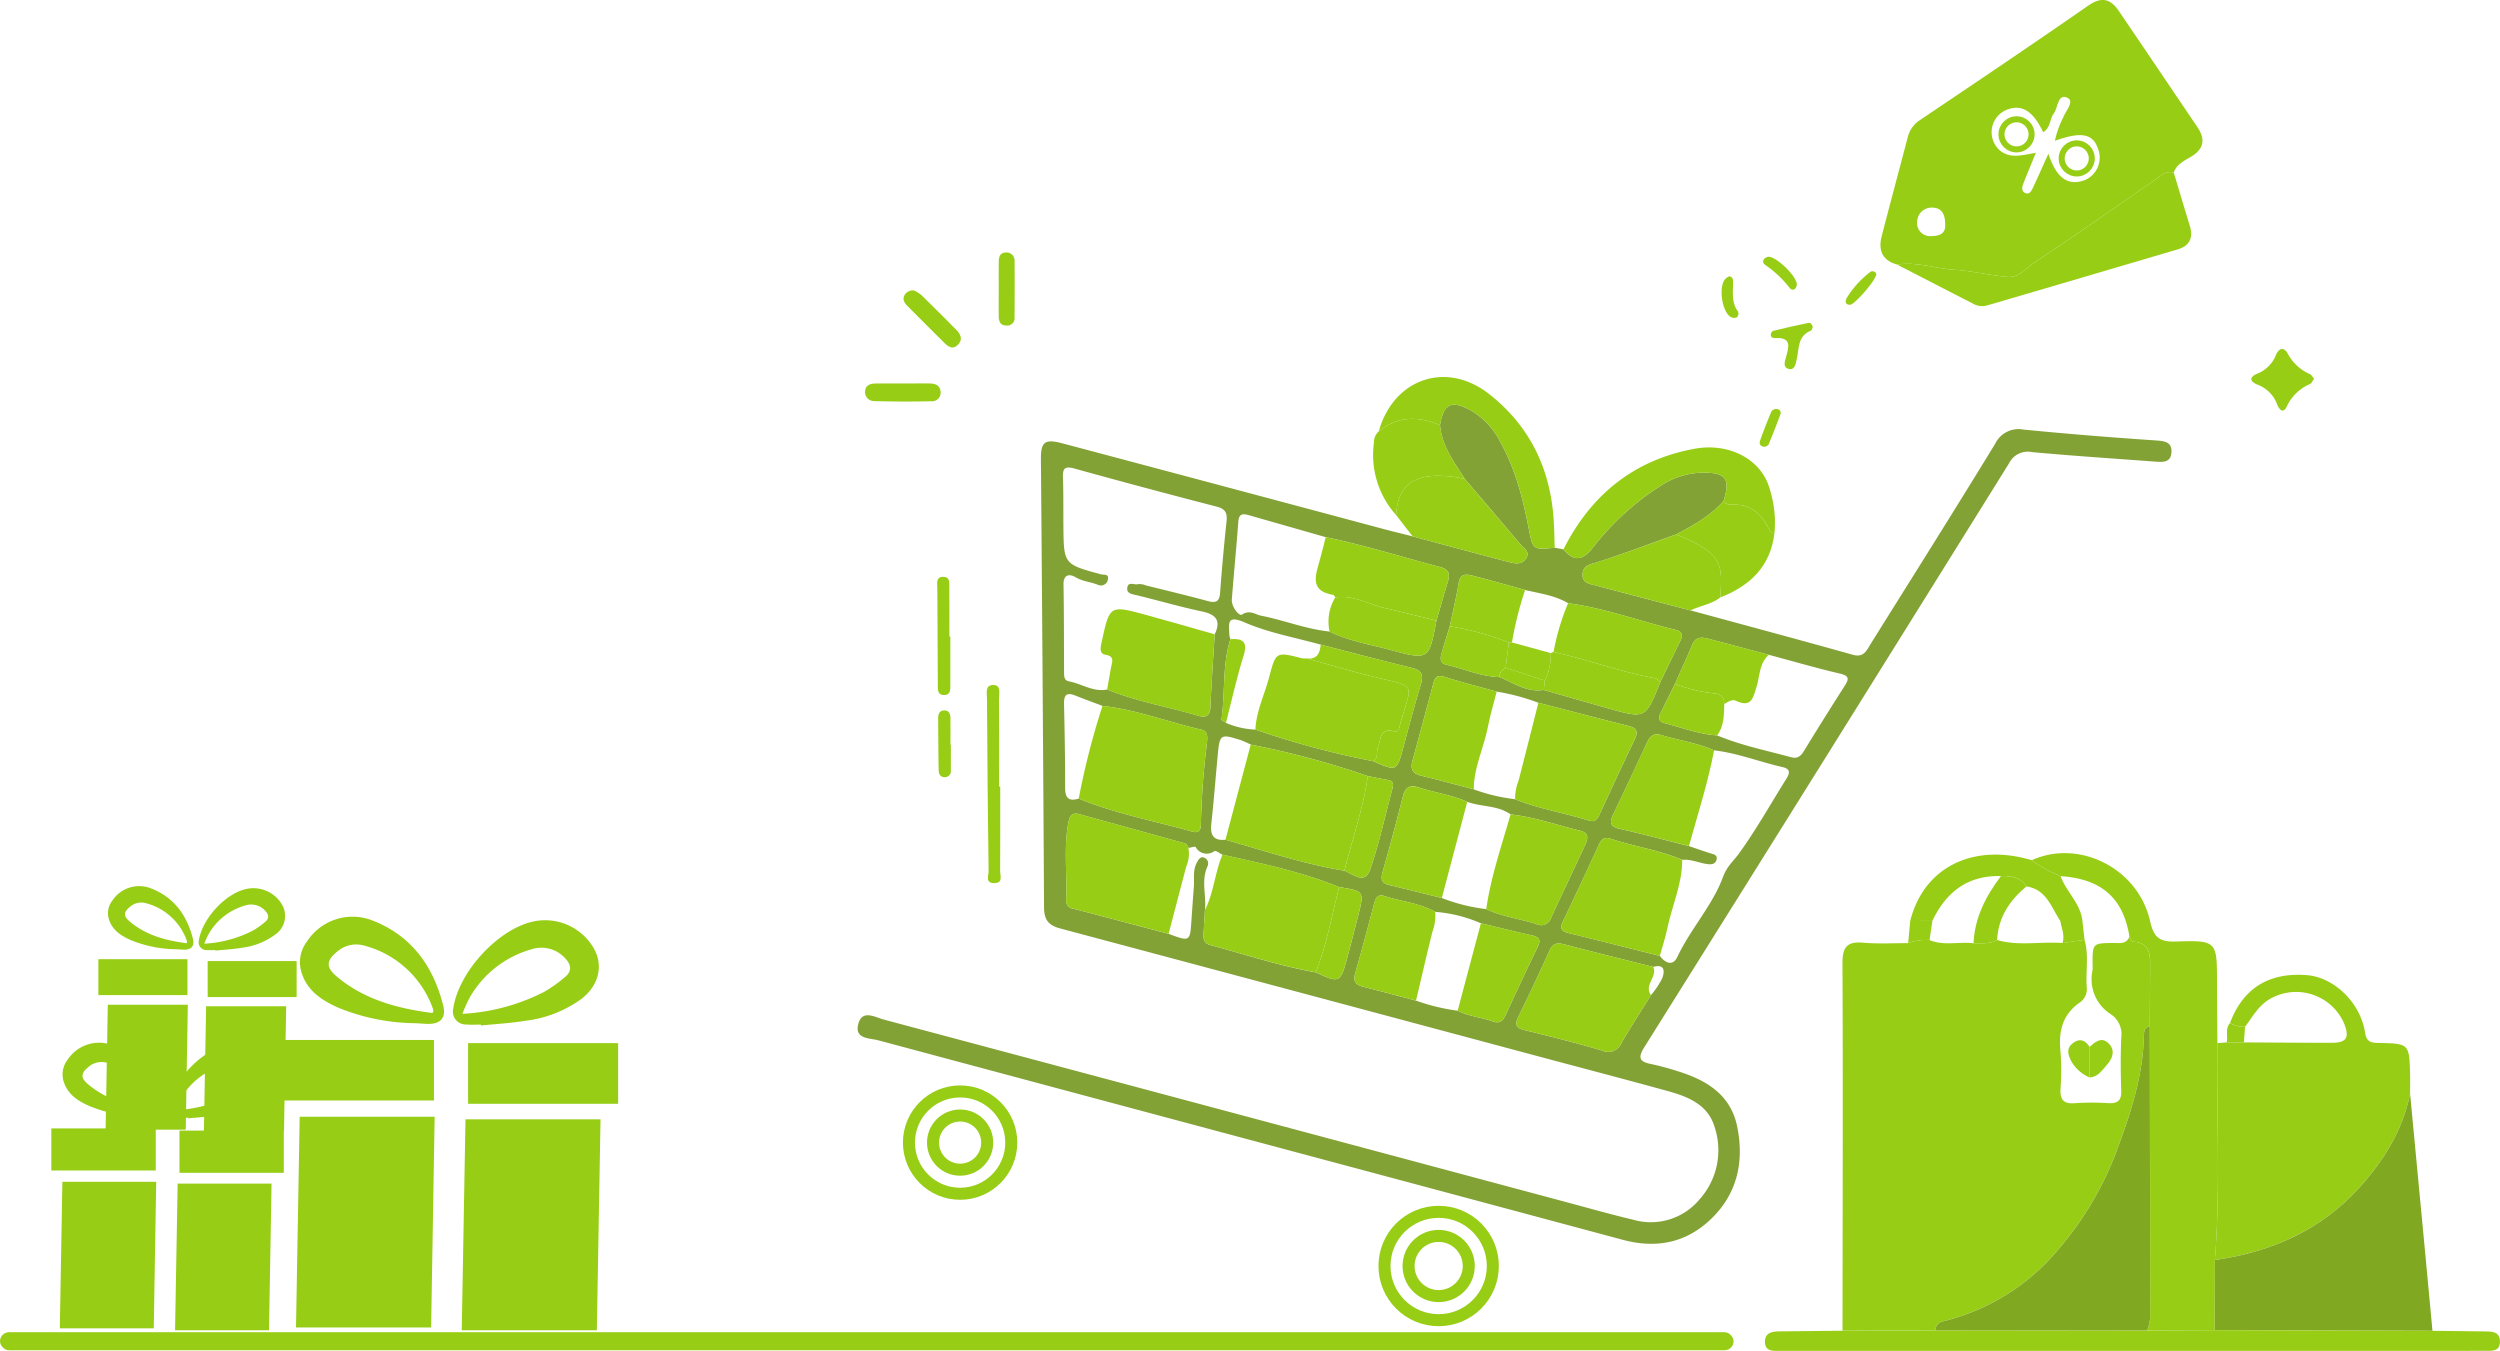 <svg xmlns="http://www.w3.org/2000/svg" width="415.317" height="224.416" viewBox="0 0 415.317 224.416">
  <g id="Group_50651" data-name="Group 50651" transform="translate(1228.611 -936.968)">
    <g id="Group_50650" data-name="Group 50650" transform="translate(-1212.267 1084.164)">
      <path id="Path_119447" data-name="Path 119447" d="M627.888,366.082c-.118,7.057-.233,13.935-.347,20.76h-13.31c.123-7.041.243-13.912.362-20.76Z" transform="translate(-613.028 -346.368)" fill="#97cd15"/>
      <path id="Path_119448" data-name="Path 119448" d="M702.954,388.243c.125-7.058.247-13.909.369-20.777h13.3c-.123,7.021-.243,13.914-.363,20.777Z" transform="translate(-685.425 -347.497)" fill="#97cd15"/>
      <path id="Path_119449" data-name="Path 119449" d="M706.357,332.654v-5.98h14.779v5.98Z" transform="translate(-688.202 -314.21)" fill="#97cd15"/>
      <path id="Path_119450" data-name="Path 119450" d="M607.694,324.989h14.795v5.963H607.694Z" transform="translate(-607.694 -312.836)" fill="#97cd15"/>
      <path id="Path_119451" data-name="Path 119451" d="M701.028,271.177c-.49,0-.983.036-1.469-.008a1.269,1.269,0,0,1-1.255-1.562c.517-3.591,4.38-7.807,7.857-8.577a5.532,5.532,0,0,1,5.974,2.613,3.746,3.746,0,0,1-1.151,4.966,11.757,11.757,0,0,1-5.574,2.193c-1.445.237-2.915.315-4.374.464Zm-1.819-1.058a19.984,19.984,0,0,0,8.059-2.168,13.33,13.33,0,0,0,2.074-1.479c.687-.567.582-1.192,0-1.81a3.153,3.153,0,0,0-3.356-.888,10.181,10.181,0,0,0-6.053,4.736A14.255,14.255,0,0,0,699.208,270.119Z" transform="translate(-681.614 -260.54)" fill="#97cd15"/>
      <path id="Path_119452" data-name="Path 119452" d="M627.71,269.448a20.5,20.5,0,0,1-7.6-1.516c-1.683-.742-3.185-1.72-3.7-3.671a3.359,3.359,0,0,1,.6-2.863,5.343,5.343,0,0,1,6.3-2.119c3.928,1.468,6.134,4.5,7.118,8.466.3,1.228-.333,1.825-1.62,1.77C628.442,269.5,628.076,269.47,627.71,269.448Zm1.649-1c.063-.126.089-.153.087-.177A1.053,1.053,0,0,0,629.4,268a9.822,9.822,0,0,0-6.762-6.2,2.846,2.846,0,0,0-2.672.6c-1.048.851-1.118,1.526-.085,2.4C622.618,267.133,625.922,268,629.359,268.443Z" transform="translate(-614.716 -258.947)" fill="#97cd15"/>
    </g>
    <g id="Group_50646" data-name="Group 50646" transform="translate(-1086.138 936.968)">
      <path id="Path_119355" data-name="Path 119355" d="M649.828,346.326l1.449.276c1.726,2.027,3.118,1.912,4.847-.246a44.771,44.771,0,0,1,11.334-10.343,13.172,13.172,0,0,1,7.022-2.162c3.813.007,4.556,1.026,3.4,4.7-2.18,2.49-5.01,4.062-7.888,5.567-4.4,1.573-8.772,3.244-13.225,4.656-1.192.377-2.232.492-2.311,1.949-.082,1.492,1.125,1.6,2.131,1.863q7.9,2.088,15.8,4.152c8.987,2.446,17.984,4.853,26.95,7.371,1.88.528,2.32-.764,3-1.846,6.907-11.045,13.852-22.069,20.646-33.182A4.309,4.309,0,0,1,727.7,326.7c7.332.721,14.678,1.309,22.029,1.806,1.435.1,2.59.252,2.555,1.853-.043,1.971-1.6,1.746-2.951,1.645-6.729-.5-13.464-.942-20.183-1.559a3.483,3.483,0,0,0-3.854,1.868q-30.2,48.523-60.557,96.945c-1.065,1.7-.964,2.437,1.055,2.831a44.242,44.242,0,0,1,4.369,1.174c4.824,1.468,8.9,3.9,9.98,9.246,1.173,5.8.033,11.156-4.4,15.384-4.138,3.949-9.1,4.885-14.576,3.416q-18.385-4.934-36.771-9.864-43.46-11.63-86.916-23.28c-1.453-.391-4.018-.186-3.354-2.707.654-2.482,2.767-1.139,4.253-.742q56.837,15.17,113.659,30.4c3.6.964,7.186,1.986,10.811,2.844a10.534,10.534,0,0,0,11.083-3.433,12.212,12.212,0,0,0,2.452-11.969c-1.122-3.77-4.485-5.064-7.892-6-7.187-1.98-14.4-3.863-21.6-5.793q-39.6-10.611-79.214-21.187c-2.031-.539-2.68-1.516-2.691-3.521q-.21-37.22-.519-74.438c-.02-2.906.656-3.408,3.6-2.625q26.759,7.112,53.5,14.272c1.543.412,3.1.781,4.646,1.17,5.362,1.436,10.718,2.893,16.091,4.289,1.016.264,2.185.454,2.832-.736.586-1.078-.461-1.569-.989-2.195q-4.6-5.455-9.246-10.875c-1.785-2.8-3.821-5.489-4.136-8.965.631-3.571,1.838-4.168,5.013-2.511a12.783,12.783,0,0,1,5.118,5.538c2.463,4.445,3.664,9.3,4.627,14.235C646.206,346.685,646.206,346.685,649.828,346.326Zm-9.157,21.494c2.362.984,4.548,2.568,7.326,2.133,3.562,1.018,7.121,2.045,10.686,3.05,6.237,1.759,6.239,1.753,8.685-4.359,1.112-2.29,2.209-4.586,3.34-6.865.456-.918.276-1.542-.74-1.79-5.978-1.458-11.785-3.612-17.921-4.443-2.2-1.311-4.714-1.62-7.143-2.2-2.884-.792-5.759-1.622-8.659-2.356-1.01-.255-2.09-.48-2.365,1.156-.407,2.423-.985,4.819-1.49,7.227-.456,1.5-.935,2.988-1.355,4.494-.218.781-.347,1.632.751,1.885C634.748,366.439,637.571,367.727,640.671,367.819Zm29.137,1.119q-1.167,2.36-2.334,4.722c-.4.806-.554,1.507.611,1.806,2.893.743,5.7,1.845,8.72,2.038,3.96,1.652,8.158,2.5,12.274,3.621,1.058.289,1.609-.147,2.138-1.011q3.314-5.424,6.74-10.778c.727-1.134.915-1.709-.752-2.1-3.957-.927-7.865-2.064-11.793-3.116-3.3-.875-6.589-1.763-9.89-2.619-1.131-.294-2.243-.529-2.857.952C671.759,364.633,670.764,366.778,669.808,368.939Zm-73.865-7.431c-1.359,4.346-.857,8.9-1.473,13.332-.022.16.482.392.741.591a13.822,13.822,0,0,0,4.893,1.111,146.685,146.685,0,0,0,19.549,5.248c3.952,1.72,3.939,1.716,5.044-2.374.943-3.5,1.87-7,2.905-10.464.454-1.521.094-2.267-1.49-2.654-5.067-1.237-10.11-2.573-15.163-3.87-4.228-1.185-8.636-1.959-12.627-3.689-3.089-1.339-2.572.264-2.559,2A3.526,3.526,0,0,0,595.942,361.508ZM633.7,423.24c1.825.928,3.887,1.085,5.781,1.763,1.248.446,1.742-.063,2.21-1.078,1.729-3.753,3.461-7.506,5.288-11.212.611-1.239.286-1.708-.954-1.986-2.828-.635-5.642-1.335-8.462-2.009a23.457,23.457,0,0,0-7.592-1.9c-2.64-1.478-5.666-1.719-8.481-2.638-1-.327-1.4.269-1.64,1.173-1.03,3.914-2.071,7.825-3.18,11.717-.4,1.392.208,1.911,1.431,2.218,2.9.728,5.791,1.512,8.685,2.273A32.608,32.608,0,0,0,633.7,423.24Zm1.591-34.7c-2.594-1.154-5.421-1.519-8.095-2.4-1.573-.516-2.234.089-2.612,1.581q-1.594,6.282-3.366,12.52c-.343,1.2-.115,1.826,1.117,2.121,2.916.7,5.823,1.434,8.733,2.156a29.629,29.629,0,0,0,7.384,1.844c2.658,1.257,5.593,1.592,8.357,2.5a1.725,1.725,0,0,0,2.389-1c1.887-4.1,3.836-8.166,5.726-12.262.442-.958.59-1.9-.834-2.25-3.859-.942-7.626-2.273-11.6-2.726C640.337,389.085,637.638,389.415,635.292,388.537Zm4.891-18.307c-2.9-.809-5.819-1.549-8.686-2.458-1.227-.389-1.576.1-1.843,1.108q-1.7,6.415-3.458,12.817c-.373,1.36-.026,2.154,1.446,2.5,2.926.7,5.825,1.506,8.735,2.269a29.325,29.325,0,0,0,6.872,1.633c3.945,1.612,8.172,2.256,12.211,3.542,1,.318,1.436-.166,1.819-1,1.922-4.179,3.85-8.355,5.848-12.5.652-1.352.213-1.9-1.111-2.228-4.975-1.252-9.938-2.551-14.905-3.833A35.818,35.818,0,0,0,640.183,370.231ZM630.177,358.44c.643-2.2,1.266-4.406,1.935-6.6.389-1.275.009-1.956-1.324-2.306-6.332-1.661-12.58-3.638-19-4.961q-6.367-1.819-12.734-3.638c-.956-.274-1.686-.342-1.788,1.033-.32,4.313-.746,8.619-1.08,12.932-.1,1.284,1.249,2.829,1.666,2.549,1.307-.878,2.2-.024,3.221.176,3.811.747,7.452,2.235,11.348,2.627,3.18,1.571,6.673,2.125,10.051,3.037C628.922,365.032,628.931,365,630.177,358.44Zm41.945,37.452c1.165.4,2.328.8,3.5,1.182.571.189,1.338.243,1.071,1.135-.221.736-.9.753-1.529.671-1.391-.181-2.7-.846-4.151-.7-3.832-1.638-7.985-2.19-11.909-3.514-1.119-.377-1.575.178-2,1.112-1.912,4.185-3.847,8.361-5.858,12.5-.566,1.165-.465,1.736.861,2.06,5.069,1.238,10.125,2.526,15.185,3.8.906,1.208,2.166,1.737,2.9.178,2.193-4.659,5.838-8.549,7.584-13.279.669-1.81,1.673-2.563,2.606-3.842,2.913-3.993,5.325-8.349,7.963-12.543.634-1.008.527-1.613-.7-1.89-3.8-.859-7.442-2.323-11.339-2.771-2.834-1.242-5.909-1.659-8.842-2.56-1.34-.411-1.893.37-2.384,1.432q-2.713,5.875-5.509,11.712c-.587,1.232-.714,2.056,1.02,2.444C664.452,393.882,668.279,394.923,672.122,395.892Zm-6.3,24.751a14.19,14.19,0,0,0,1.863-2.793c.414-1.1.48-2.426-1.491-1.885-4.894-1.232-9.8-2.426-14.676-3.721-1.21-.321-1.971-.276-2.549,1q-2.512,5.562-5.2,11.043c-.657,1.345-.282,1.85,1.105,2.19,4.3,1.055,8.6,2.129,12.847,3.391a2.385,2.385,0,0,0,3.222-1.323C662.5,425.875,664.185,423.273,665.817,420.643Zm-76.845-24.438a1.068,1.068,0,0,0-.9-.849q-8.623-2.4-17.256-4.766c-1.271-.346-1.606.361-1.817,1.534-.757,4.213-.163,8.444-.333,12.661a1.312,1.312,0,0,0,1.142,1.5c5.3,1.37,10.584,2.787,15.873,4.189,3.558,1.313,3.553,1.313,3.792-2.286.123-1.854.263-3.708.4-5.561.1-1.307-.191-2.657.454-3.906.247-.479.554-1.072,1.088-.959a1.047,1.047,0,0,1,.73,1.48c-1.112,2.4-.161,4.881-.43,7.305-.08,1.31-.143,2.622-.247,3.929-.07.888.169,1.6,1.087,1.848,5.846,1.56,11.6,3.487,17.573,4.552,3.893,1.819,4.1,1.735,5.177-2.251.642-2.384,1.255-4.777,1.863-7.17,1.035-4.073,1.028-4.074-3.175-4.757-6.252-2.542-12.827-3.921-19.381-5.377-.453-.216-1.075-.739-1.33-.6a2.088,2.088,0,0,1-3.11-.662C590.058,395.9,589.386,396.146,588.972,396.205Zm-14.277-23.6c-1.531-.581-3.067-1.146-4.591-1.745-1.483-.584-1.827.059-1.8,1.446.109,4.649.188,9.3.186,13.951,0,1.712.67,2.242,2.26,1.745,6.109,2.5,12.592,3.723,18.914,5.5,1.133.318,1.39-.448,1.382-1.342a130.224,130.224,0,0,1,1.006-13.421c.082-.874.212-1.928-.935-2.19C585.631,375.292,580.336,373.226,574.695,372.607Zm40.186,27.377c1.5.608,3.4,2.382,4.3-.257,1.48-4.32,2.452-8.813,3.642-13.232.2-.735.32-1.4-.726-1.586-1.108-.193-2.208-.426-3.312-.641a145.414,145.414,0,0,0-19.462-5.234,15.142,15.142,0,0,0-1.664-.743c-3.394-1.064-3.487-1-3.823,2.508-.361,3.782-.644,7.572-1.063,11.348-.208,1.868.3,2.9,2.353,2.694C601.677,396.693,608.141,398.866,614.88,399.985Zm-21.543-39.271c1.072-2.263.25-3.3-2.128-3.8-3.639-.764-7.215-1.821-10.832-2.694-.811-.2-1.752-.267-1.552-1.328.188-.995,1.2-.322,1.819-.514a2.682,2.682,0,0,1,1.261.215c3.421.851,6.851,1.667,10.254,2.588,1.329.36,1.959.157,2.071-1.355q.438-5.955,1.073-11.9c.144-1.367-.2-2.05-1.638-2.422q-11.843-3.06-23.63-6.327c-1.71-.478-1.96.064-1.907,1.556.094,2.653.048,5.311.073,7.967.058,6.359.057,6.373,6.209,8.039.574.156,1.382-.114,1.18.881a1.176,1.176,0,0,1-1.661.871c-1.209-.5-2.531-.546-3.712-1.262-.912-.554-2.036-.545-2,1.212.087,4.868.069,9.737.092,14.606,0,.637.006,1.329.794,1.475,2.135.4,4.049,1.827,6.367,1.362,4.933,1.995,10.188,2.879,15.261,4.391,1.131.337,1.822-.04,1.887-1.414C592.8,368.815,593.089,364.765,593.338,360.714Z" transform="translate(-534.018 -255.335)" fill="#83a236"/>
      <path id="Path_119356" data-name="Path 119356" d="M764.236,512.376c.018-20.348.085-40.7-.006-61.044-.012-2.714.782-3.645,3.47-3.41,2.464.215,4.96.065,7.443.075a8.422,8.422,0,0,1,3.553-.515c2.375,1,4.881.234,7.307.534,1.325-.041,2.687.184,3.914-.549,3.58,1.066,7.249.218,10.865.51l3.662-.532c.753,2.6.164,5.272.371,7.9a2.689,2.689,0,0,1-1.184,2.527c-2.878,2.023-3.529,4.809-3.185,8.12a38.512,38.512,0,0,1,.011,6.108c-.1,1.76.366,2.642,2.337,2.485a41.9,41.9,0,0,1,5.589-.008c1.6.087,2.222-.457,2.16-2.112-.109-2.92-.121-5.85,0-8.768a4,4,0,0,0-1.684-3.866,6.867,6.867,0,0,1-3.092-7.305,6.227,6.227,0,0,0,.009-1.062c.006-3.45.006-3.442,3.39-3.5,1.026-.018,2.2.293,2.733-1.04.2.288.385.814.6.827,2.9.176,2.848,2.252,2.839,4.3q-.025,4.878-.065,9.756c-.741.161-.949.67-.961,1.367-.114,6.332-1.977,12.377-4.114,18.159a54.374,54.374,0,0,1-10.55,18.037,35.814,35.814,0,0,1-18.718,11.446,1.524,1.524,0,0,0-1.266,1.488Z" transform="translate(-600.619 -291.313)" fill="#97cd15"/>
      <path id="Path_119357" data-name="Path 119357" d="M775.876,271.919c-2.475-.691-3.156-2.4-2.562-4.708,1.41-5.472,2.887-10.928,4.318-16.394a4.756,4.756,0,0,1,2.073-2.925c9.331-6.273,18.659-12.555,27.893-18.971,2.219-1.542,3.716-1.185,5.1.856q6.558,9.659,13.085,19.339c1.341,1.986,1.077,3.587-1.07,4.882-1.111.67-2.393,1.245-2.88,2.631a2.347,2.347,0,0,0-1.981.42c-7,4.865-13.988,9.761-21.088,14.484-1.406.935-2.651,2.593-4.531,2.436-2.966-.247-5.893-1-8.859-1.187C782.2,272.581,779.111,271.4,775.876,271.919Zm25.131-18.4c1.364,4.068,3.243,5.381,6.017,4.388a4.062,4.062,0,0,0,2.205-5.293c-.846-2.455-2.817-2.814-7.141-1.252a15.882,15.882,0,0,1,1.416-3.941c.4-1.077,1.922-2.65.621-3.224-1.586-.7-1.494,1.651-2.213,2.6s-.525,2.439-1.784,3.119c-1.628-3.473-3.509-4.673-5.965-3.743a4.026,4.026,0,0,0-1.129,6.858c1.741,1.338,3.658.686,5.893.326-.8,1.947-1.471,3.546-2.1,5.164-.194.5-.3,1.158.222,1.455.752.431,1.122-.229,1.385-.792C799.285,257.354,800.1,255.515,801.007,253.515Zm-17.144,11.761c.015-1.632-.523-2.755-2.03-2.814a2.406,2.406,0,0,0-2.631,2.4,2.155,2.155,0,0,0,2.342,2.322C783.049,267.191,783.946,266.7,783.863,265.276Z" transform="translate(-603.189 -227.968)" fill="#97cd15"/>
      <path id="Path_119358" data-name="Path 119358" d="M851.7,467.188l1.541-.128,2.865,0c4.86.026,9.719.069,14.578.068,2.5,0,3.021-.869,2.038-3.281a8.7,8.7,0,0,0-12.237-4.036c-1.958,1.109-2.926,2.986-4.185,4.658a4.473,4.473,0,0,1-2.5-.636c2.153-5.764,6.47-8.446,12.783-7.941,4.489.359,8.867,4.534,9.651,9.533.259,1.647,1.063,1.7,2.312,1.727,5.028.112,5.033.134,5.167,5.275.028,1.057,0,2.116-.006,3.174-1.223,6.025-4.346,11.044-8.391,15.537-6.427,7.138-14.672,10.731-24.037,12.07C852.243,491.215,851.533,479.2,851.7,467.188Z" transform="translate(-625.805 -293.891)" fill="#97cd15"/>
      <path id="Path_119359" data-name="Path 119359" d="M839.319,458.959c-.171,12.008.539,24.027-.417,36.026q-.016,5.825-.032,11.65l-11.224.045a8.623,8.623,0,0,0,.5-2.022q0-24.248-.064-48.5.033-4.878.065-9.756c.01-2.052.065-4.128-2.839-4.3-.217-.013-.4-.539-.6-.828-1.029-6.43-4.634-9.6-11.446-10.063a21,21,0,0,1-4.778-2.648c7.875-3.566,17.689,1.363,19.652,10.132.6,2.664,1.525,3.472,4.279,3.381,6.83-.226,6.828-.062,6.84,6.8C839.256,452.235,839.3,455.6,839.319,458.959Z" transform="translate(-613.421 -285.662)" fill="#97cd15"/>
      <path id="Path_119361" data-name="Path 119361" d="M851.241,522.911q.016-5.825.032-11.65c9.366-1.34,17.611-4.933,24.038-12.071,4.045-4.493,7.167-9.512,8.391-15.537q1.28,13.508,2.56,27.015.583,6.173,1.154,12.348Z" transform="translate(-625.792 -301.938)" fill="#81a821"/>
      <path id="Path_119362" data-name="Path 119362" d="M820.83,538.892,857,539q4.252.049,8.506.1c1.263.016,2.719-.064,2.713,1.713,0,1.672-1.413,1.515-2.56,1.515q-58.522.01-117.043.011c-1.175,0-2.531.111-2.5-1.566.031-1.539,1.274-1.671,2.508-1.678,3.455-.021,6.911-.07,10.365-.107l15.435-.068,35.174.023Z" transform="translate(-595.381 -317.919)" fill="#97cd15"/>
      <path id="Path_119363" data-name="Path 119363" d="M777,283.56c3.235-.515,6.321.662,9.5.862,2.966.187,5.893.94,8.859,1.187,1.88.157,3.124-1.5,4.531-2.436,7.1-4.723,14.084-9.619,21.088-14.484a2.348,2.348,0,0,1,1.981-.42c.888,2.959,1.771,5.919,2.672,8.874.6,1.964-.035,3.309-2.018,3.895q-15.777,4.661-31.566,9.284a3.044,3.044,0,0,1-2.323-.208Q783.36,286.842,777,283.56Z" transform="translate(-604.314 -239.608)" fill="#97cd15"/>
      <path id="Path_119364" data-name="Path 119364" d="M685.07,344.455c-3.622.359-3.622.359-4.3-3.106-.962-4.933-2.163-9.79-4.627-14.235a12.783,12.783,0,0,0-5.118-5.538c-3.175-1.657-4.382-1.06-5.013,2.511-3.586-1.514-7.019-1.539-10.18,1.05,2.46-8.761,11.2-11.794,18.314-6.229,6.726,5.261,10.155,12.321,10.739,20.786C685,341.277,685.011,342.867,685.07,344.455Z" transform="translate(-569.26 -253.464)" fill="#97cd15"/>
      <path id="Path_119365" data-name="Path 119365" d="M725.612,341.442c1.157-3.676.414-4.695-3.4-4.7a13.171,13.171,0,0,0-7.022,2.162,44.772,44.772,0,0,0-11.334,10.343c-1.729,2.158-3.121,2.273-4.847.246,4.575-9.064,11.692-14.865,21.793-16.72,5.764-1.058,11.2,1.794,12.5,6.794a18.224,18.224,0,0,1,.757,7.253c-.635-.026-.781-.478-1.038-.977-1.2-2.328-2.995-3.833-5.784-3.785C726.619,342.068,725.994,342.066,725.612,341.442Z" transform="translate(-581.751 -258.224)" fill="#97cd15"/>
      <path id="Path_119366" data-name="Path 119366" d="M671.32,339.727q4.627,5.435,9.246,10.875c.528.626,1.574,1.117.989,2.195-.647,1.19-1.816,1-2.832.736-5.373-1.4-10.729-2.853-16.091-4.289q-1.374-1.774-2.749-3.55c.3-4.464,2.387-6.423,6.786-6.516A19.325,19.325,0,0,1,671.32,339.727Z" transform="translate(-570.431 -260.14)" fill="#97cd15"/>
      <path id="Path_119367" data-name="Path 119367" d="M721.408,365.514q-7.9-2.073-15.8-4.152c-1.006-.266-2.213-.372-2.131-1.863.08-1.456,1.119-1.571,2.311-1.949,4.453-1.411,8.824-3.082,13.225-4.656,8.205,3.253,7.575,5.227,7.363,10.451C724.91,364.5,723.033,364.719,721.408,365.514Z" transform="translate(-583.042 -264.109)" fill="#97cd15"/>
      <path id="Path_119369" data-name="Path 119369" d="M732.7,361.079c.212-5.224.842-7.2-7.363-10.451,2.878-1.505,5.708-3.077,7.888-5.567.382.624,1.007.625,1.626.615,2.789-.048,4.583,1.458,5.784,3.785.257.5.4.951,1.038.977C741.019,355.944,737.638,359.163,732.7,361.079Z" transform="translate(-589.368 -261.843)" fill="#97cd15"/>
      <path id="Path_119370" data-name="Path 119370" d="M669.774,335.88a19.325,19.325,0,0,0-4.651-.549c-4.4.094-6.484,2.052-6.786,6.516a14.939,14.939,0,0,1-3.676-12.011,2.364,2.364,0,0,1,.8-1.872c3.159-2.588,6.592-2.563,10.178-1.049C665.954,330.391,667.99,333.078,669.774,335.88Z" transform="translate(-568.885 -256.293)" fill="#97cd15"/>
      <path id="Path_119371" data-name="Path 119371" d="M800.258,428.661a21,21,0,0,0,4.778,2.648c.958,2.611,3.33,4.534,3.64,7.461L805,438.762c-1.51-2.274-2.3-5.251-5.637-5.74-1-1.569-2.567-1.753-4.222-1.721-5.528-.151-9.115,2.657-11.4,7.447l-3.678.018C782.29,429.852,790.482,425.754,800.258,428.661Z" transform="translate(-605.199 -285.761)" fill="#97cd15"/>
      <path id="Path_119372" data-name="Path 119372" d="M566.438,404.964c0,4.685.014,9.37-.014,14.055,0,.773.528,1.953-.962,1.98-1.561.028-.948-1.242-.957-1.953q-.191-14.317-.267-28.637c-.006-.9-.372-2.312,1.009-2.323,1.414-.011.982,1.421.989,2.293.041,4.861.02,9.723.02,14.585Z" transform="translate(-542.746 -274.29)" fill="#97cd15"/>
      <path id="Path_119374" data-name="Path 119374" d="M554.8,372.723q0,3.983,0,7.965c0,.8.073,1.777-1.068,1.753s-1.008-1-1.012-1.8c-.029-5.31-.07-10.621-.082-15.932,0-.746-.274-1.836.87-1.9,1.34-.073,1.113,1.107,1.121,1.947.026,2.654.009,5.31.009,7.965Z" transform="translate(-539.395 -266.977)" fill="#97cd15"/>
      <path id="Path_119375" data-name="Path 119375" d="M870.223,314.494c-.271.359-.419.758-.692.879a7.516,7.516,0,0,0-3.856,3.757c-.625,1.277-1.281.4-1.586-.38a5.494,5.494,0,0,0-3.226-3.261c-1.284-.518-1.527-1.232-.066-1.847a5.491,5.491,0,0,0,3.082-3.069c.426-1.017,1.2-1.5,1.912-.367a7.6,7.6,0,0,0,3.73,3.512C869.79,313.818,869.958,314.189,870.223,314.494Z" transform="translate(-628.267 -251.57)" fill="#97cd15"/>
      <path id="Path_119377" data-name="Path 119377" d="M542.234,317.6c1.417,0,2.834-.014,4.25,0,.982.011,1.784.338,1.834,1.463a1.426,1.426,0,0,1-1.547,1.49q-4.773.107-9.55-.024a1.484,1.484,0,0,1-1.45-1.615c.048-.98.8-1.3,1.681-1.307C539.047,317.59,540.641,317.6,542.234,317.6Z" transform="translate(-534.525 -253.896)" fill="#97cd15"/>
      <path id="Path_119378" data-name="Path 119378" d="M546.5,295.874a5.31,5.31,0,0,1,1.161.708c1.971,1.914,3.91,3.86,5.844,5.811.763.77,1.151,1.674.23,2.543-.88.831-1.63.205-2.287-.447q-3.017-3-6.016-6.015c-.522-.525-.93-1.1-.479-1.878A1.569,1.569,0,0,1,546.5,295.874Z" transform="translate(-537.125 -247.613)" fill="#97cd15"/>
      <path id="Path_119379" data-name="Path 119379" d="M567,293.028c0-1.505-.014-3.011.007-4.516.01-.75.185-1.468,1.117-1.514a1.341,1.341,0,0,1,1.507,1.474c.035,3.1.016,6.2,0,9.3a1.215,1.215,0,0,1-1.3,1.355c-1.068.022-1.33-.689-1.333-1.579C566.99,296.039,566.994,294.533,567,293.028Z" transform="translate(-543.557 -245.045)" fill="#97cd15"/>
      <path id="Path_119380" data-name="Path 119380" d="M554.955,399.758c0,1.406,0,2.811,0,4.217a1.017,1.017,0,0,1-.856,1.146c-.76.094-1.158-.419-1.171-1.112-.053-2.9-.063-5.8-.081-8.7,0-.679.225-1.261,1-1.277s1.031.566,1.039,1.242c.016,1.493.005,2.986.005,4.48Z" transform="translate(-539.465 -276.012)" fill="#97cd15"/>
      <path id="Path_119381" data-name="Path 119381" d="M754.45,304.136c-.092.173-.158.524-.338.6-2.279.924-1.9,3.084-2.359,4.873-.18.7-.311,1.8-1.414,1.451-.859-.273-.536-1.208-.364-1.844.463-1.706,1.1-3.427-1.809-3.248-.353.022-.728-.164-.7-.593.012-.217.212-.566.387-.608,1.946-.476,3.9-.924,5.861-1.325C754.068,303.364,754.336,303.685,754.45,304.136Z" transform="translate(-595.768 -249.798)" fill="#97cd15"/>
      <path id="Path_119382" data-name="Path 119382" d="M737.267,292.536c.613.166.619.62.618,1.057,0,1.655-.3,3.35.836,4.827a.95.95,0,0,1-.17.915,1.087,1.087,0,0,1-.94.028c-1.583-.689-2.242-5.229-.953-6.447A3.387,3.387,0,0,1,737.267,292.536Z" transform="translate(-592.445 -246.648)" fill="#97cd15"/>
      <path id="Path_119383" data-name="Path 119383" d="M751.279,292.681c-.116.677-.667,1.1-1.205.462a17.873,17.873,0,0,0-3.973-3.754c-.714-.458-.434-1.129.293-1.372C747.558,287.628,751.424,291.262,751.279,292.681Z" transform="translate(-595.254 -245.332)" fill="#97cd15"/>
      <path id="Path_119384" data-name="Path 119384" d="M770.061,291.826c.058.934-3.594,5.069-4.315,5.11-.793.044-.915-.52-.64-1.034a15.632,15.632,0,0,1,3.843-4.318A.667.667,0,0,1,770.061,291.826Z" transform="translate(-600.834 -246.311)" fill="#97cd15"/>
      <path id="Path_119385" data-name="Path 119385" d="M745.784,329.853c-.807-.014-1.036-.472-.833-1.049.553-1.564,1.159-3.109,1.8-4.641a.918.918,0,0,1,1.063-.577.632.632,0,0,1,.542.77c-.622,1.719-1.3,3.418-2,5.108C746.269,329.658,745.942,329.75,745.784,329.853Z" transform="translate(-595.021 -255.624)" fill="#97cd15"/>
      <path id="Path_119386" data-name="Path 119386" d="M779.924,443.249l3.677-.018q-.23,1.592-.461,3.183a8.423,8.423,0,0,0-3.553.515Q779.753,445.09,779.924,443.249Z" transform="translate(-605.062 -290.244)" fill="#97cd15"/>
      <path id="Path_119387" data-name="Path 119387" d="M854.6,467.1a4.47,4.47,0,0,0,2.495.636q-.1,1.3-.193,2.591l-2.865,0C854.289,469.253,853.735,468.05,854.6,467.1Z" transform="translate(-626.602 -297.148)" fill="#97cd15"/>
      <path id="Path_119389" data-name="Path 119389" d="M624.2,402.022a145.306,145.306,0,0,1,19.462,5.235c-.792,5.365-2.585,10.482-3.907,15.715-6.74-1.119-13.2-3.291-19.751-5.143Z" transform="translate(-558.894 -278.322)" fill="#97cd15"/>
      <path id="Path_119390" data-name="Path 119390" d="M589.649,392.978c5.642.618,10.937,2.684,16.426,3.939,1.147.262,1.017,1.316.935,2.19A130.222,130.222,0,0,0,606,412.529c.009.894-.249,1.661-1.382,1.342-6.322-1.775-12.8-3-18.913-5.5A127.36,127.36,0,0,1,589.649,392.978Z" transform="translate(-548.972 -275.706)" fill="#97cd15"/>
      <path id="Path_119391" data-name="Path 119391" d="M633.51,447.3c-5.975-1.065-11.727-2.992-17.573-4.552-.918-.245-1.158-.959-1.087-1.848.1-1.308.166-2.62.247-3.929,1.485-2.913,1.645-6.241,2.9-9.227,6.554,1.456,13.129,2.835,19.381,5.378C636.189,437.88,635.32,442.72,633.51,447.3Z" transform="translate(-557.399 -285.765)" fill="#97cd15"/>
      <path id="Path_119392" data-name="Path 119392" d="M646.552,398.689A146.832,146.832,0,0,1,627,393.44c.143-3.053,1.514-5.786,2.277-8.677,1.129-4.275,1.136-4.27,5.465-3.172a3.654,3.654,0,0,0,.8.027c3.681,1.017,7.339,2.126,11.046,3.033,7.384,1.806,6.457.785,4.465,7.872-.169.6-.2,1.423-1.027,1.2-2.433-.643-2.137,1.438-2.664,2.608C647.025,397.08,647.533,398.136,646.552,398.689Z" transform="translate(-560.919 -272.233)" fill="#97cd15"/>
      <path id="Path_119393" data-name="Path 119393" d="M599.757,438.126c-5.29-1.4-10.576-2.819-15.873-4.189a1.312,1.312,0,0,1-1.142-1.5c.17-4.217-.424-8.448.333-12.661.211-1.173.546-1.88,1.817-1.534q8.636,2.351,17.256,4.766a1.067,1.067,0,0,1,.9.849,5.266,5.266,0,0,1-.354,3.076C601.706,430.663,600.735,434.4,599.757,438.126Z" transform="translate(-548.096 -282.99)" fill="#97cd15"/>
      <path id="Path_119394" data-name="Path 119394" d="M710.364,457.081c-1.632,2.63-3.315,5.232-4.877,7.9a2.385,2.385,0,0,1-3.222,1.323c-4.244-1.261-8.545-2.335-12.847-3.391-1.387-.34-1.763-.845-1.105-2.19q2.679-5.483,5.2-11.043c.577-1.279,1.338-1.323,2.549-1,4.878,1.295,9.782,2.49,14.676,3.721C711.5,454.032,709.138,455.414,710.364,457.081Z" transform="translate(-578.565 -291.772)" fill="#97cd15"/>
      <path id="Path_119396" data-name="Path 119396" d="M718.592,427.487c.012,3.985-1.693,7.6-2.484,11.413-.318,1.532-.82,3.028-1.238,4.539-5.06-1.269-10.116-2.557-15.185-3.8-1.327-.324-1.427-.9-.861-2.06,2.011-4.138,3.945-8.314,5.858-12.5.426-.934.882-1.489,2-1.112C710.608,425.3,714.76,425.849,718.592,427.487Z" transform="translate(-581.602 -284.638)" fill="#97cd15"/>
      <path id="Path_119397" data-name="Path 119397" d="M691.565,392.244c4.967,1.282,9.93,2.582,14.9,3.833,1.324.333,1.763.876,1.111,2.228-2,4.143-3.926,8.319-5.848,12.5-.383.834-.822,1.318-1.819,1-4.039-1.286-8.265-1.93-12.211-3.542a8.1,8.1,0,0,1,.576-3.073Q689.932,398.72,691.565,392.244Z" transform="translate(-578.472 -275.493)" fill="#97cd15"/>
      <path id="Path_119398" data-name="Path 119398" d="M591.9,383.729q.32-1.81.64-3.62c.158-.9.716-1.912-.9-2.161-.925-.143-.888-.943-.74-1.68.035-.173.075-.344.112-.515,1.311-6.058,1.316-6.076,7.332-4.431,3.817,1.043,7.617,2.149,11.425,3.228-.248,4.052-.535,8.1-.724,12.156-.065,1.374-.755,1.751-1.887,1.414C602.086,386.609,596.831,385.724,591.9,383.729Z" transform="translate(-550.451 -269.172)" fill="#97cd15"/>
      <path id="Path_119401" data-name="Path 119401" d="M727.247,402.276c-1.025,5.4-2.713,10.621-4.178,15.9-3.843-.969-7.671-2.01-11.537-2.875-1.734-.388-1.607-1.212-1.02-2.444q2.783-5.842,5.509-11.712c.491-1.062,1.045-1.844,2.384-1.432C721.338,400.617,724.413,401.035,727.247,402.276Z" transform="translate(-584.964 -277.623)" fill="#97cd15"/>
      <path id="Path_119402" data-name="Path 119402" d="M685,418.333c3.975.453,7.742,1.784,11.6,2.726,1.424.348,1.276,1.292.834,2.25-1.89,4.1-3.839,8.164-5.726,12.262a1.725,1.725,0,0,1-2.389,1c-2.764-.907-5.7-1.242-8.357-2.5C681.733,428.674,683.522,423.543,685,418.333Z" transform="translate(-576.53 -283.041)" fill="#97cd15"/>
      <path id="Path_119403" data-name="Path 119403" d="M644.338,363.556c-.093-.146-.168-.4-.281-.423-4.09-.657-2.952-3.323-2.268-5.825.343-1.253.654-2.515.979-3.773,6.42,1.323,12.669,3.3,19,4.961,1.333.35,1.713,1.031,1.324,2.306-.669,2.192-1.292,4.4-1.935,6.6-2.888-.709-5.767-1.447-8.662-2.117C649.788,364.655,647.284,363.06,644.338,363.556Z" transform="translate(-564.999 -264.295)" fill="#97cd15"/>
      <path id="Path_119404" data-name="Path 119404" d="M673.844,404.82c-2.91-.763-5.809-1.571-8.735-2.269-1.472-.35-1.819-1.144-1.446-2.5q1.757-6.4,3.458-12.817c.266-1,.615-1.5,1.843-1.108,2.867.909,5.787,1.649,8.686,2.458-.49,1.94-1.071,3.863-1.451,5.823C675.524,397.9,673.839,401.171,673.844,404.82Z" transform="translate(-571.484 -273.684)" fill="#97cd15"/>
      <path id="Path_119405" data-name="Path 119405" d="M666.508,430.325c-2.91-.721-5.817-1.458-8.733-2.156-1.232-.294-1.459-.92-1.117-2.121q1.779-6.233,3.366-12.52c.378-1.492,1.039-2.1,2.612-1.581,2.674.877,5.5,1.242,8.095,2.4Q668.619,422.334,666.508,430.325Z" transform="translate(-569.456 -281.142)" fill="#97cd15"/>
      <path id="Path_119406" data-name="Path 119406" d="M699.114,368.97c6.135.831,11.941,2.985,17.919,4.443,1.016.248,1.2.872.74,1.79-1.131,2.279-2.229,4.575-3.341,6.865-.264-.215-.5-.571-.795-.623-5.758-1.033-11.243-3.108-16.937-4.378A38.478,38.478,0,0,1,699.114,368.97Z" transform="translate(-581.082 -268.76)" fill="#97cd15"/>
      <path id="Path_119407" data-name="Path 119407" d="M660.382,454.741c-2.894-.761-5.782-1.545-8.685-2.273-1.223-.307-1.828-.826-1.431-2.218,1.109-3.892,2.15-7.8,3.18-11.717.238-.9.637-1.5,1.64-1.173,2.815.919,5.842,1.16,8.481,2.638a7.511,7.511,0,0,1-.47,3.33C662.154,447.122,661.282,450.935,660.382,454.741Z" transform="translate(-567.614 -288.519)" fill="#97cd15"/>
      <path id="Path_119408" data-name="Path 119408" d="M678.141,443.787c2.82.674,5.634,1.374,8.462,2.009,1.24.279,1.565.747.954,1.986-1.826,3.706-3.558,7.459-5.288,11.212-.468,1.015-.962,1.524-2.209,1.078-1.895-.677-3.957-.834-5.782-1.763Q676.21,451.048,678.141,443.787Z" transform="translate(-574.596 -290.405)" fill="#97cd15"/>
      <path id="Path_119411" data-name="Path 119411" d="M696.033,380.364c5.694,1.27,11.179,3.345,16.937,4.378.293.052.531.407.795.623-2.445,6.113-2.448,6.119-8.685,4.36-3.565-1.006-7.124-2.033-10.686-3.05q.1-.779.195-1.56a9.982,9.982,0,0,0,.981-4.559A2.144,2.144,0,0,1,696.033,380.364Z" transform="translate(-580.415 -272.057)" fill="#97cd15"/>
      <path id="Path_119414" data-name="Path 119414" d="M645.2,367.6c2.945-.5,5.45,1.1,8.157,1.726,2.895.67,5.774,1.408,8.662,2.117-1.246,6.561-1.254,6.592-7.705,4.851-3.379-.912-6.871-1.466-10.051-3.036A7.8,7.8,0,0,1,645.2,367.6Z" transform="translate(-565.862 -268.336)" fill="#97cd15"/>
      <path id="Path_119415" data-name="Path 119415" d="M740.689,379.88c-1.637,1.384-1.483,3.5-2.053,5.288-.578,1.813-.819,3.561-3.4,2.359-.716-.335-1.353.2-1.971.53-.024-1.1-.405-1.657-1.679-1.769a25.033,25.033,0,0,1-6.505-1.589c.957-2.161,1.952-4.305,2.858-6.487.614-1.48,1.726-1.245,2.857-.952C734.1,378.117,737.393,379.005,740.689,379.88Z" transform="translate(-589.294 -271.096)" fill="#97cd15"/>
      <path id="Path_119416" data-name="Path 119416" d="M672.434,370.874c.505-2.408,1.083-4.8,1.49-7.227.275-1.637,1.355-1.411,2.365-1.156,2.9.733,5.775,1.564,8.659,2.356a57.972,57.972,0,0,0-2.18,8.718c-.173,0-.346-.006-.52-.006A48.772,48.772,0,0,0,672.434,370.874Z" transform="translate(-574.062 -266.834)" fill="#97cd15"/>
      <path id="Path_119417" data-name="Path 119417" d="M639.017,380.947c1.727.2,2.179-.886,2.308-2.293,5.052,1.3,10.1,2.632,15.163,3.87,1.585.387,1.945,1.134,1.49,2.654-1.035,3.468-1.962,6.969-2.905,10.464-1.1,4.091-1.092,4.094-5.044,2.375.981-.553.473-1.61.809-2.354.527-1.17.231-3.251,2.664-2.608.826.218.858-.6,1.027-1.2,1.992-7.088,2.92-6.066-4.465-7.872C646.356,383.072,642.7,381.964,639.017,380.947Z" transform="translate(-564.394 -271.562)" fill="#97cd15"/>
      <path id="Path_119420" data-name="Path 119420" d="M647.8,425.1c1.322-5.233,3.115-10.35,3.907-15.715,1.1.215,2.2.448,3.312.64,1.045.182.923.851.726,1.586-1.19,4.419-2.162,8.912-3.642,13.232C651.195,427.484,649.294,425.711,647.8,425.1Z" transform="translate(-566.934 -280.453)" fill="#97cd15"/>
      <path id="Path_119421" data-name="Path 119421" d="M671.822,374.359a48.794,48.794,0,0,1,9.816,2.685l-.539,4.219c-.519.393-1.092.751-1,1.541-3.1-.092-5.922-1.38-8.885-2.065-1.1-.254-.969-1.1-.751-1.885C670.887,377.347,671.366,375.856,671.822,374.359Z" transform="translate(-573.45 -270.319)" fill="#97cd15"/>
      <path id="Path_119422" data-name="Path 119422" d="M724.014,387.816a25.034,25.034,0,0,0,6.505,1.589c1.274.112,1.655.672,1.679,1.769-.049,1.815-.026,3.646-1.186,5.208-3.021-.193-5.828-1.3-8.72-2.038-1.165-.3-1.011-1-.611-1.806Q722.849,390.178,724.014,387.816Z" transform="translate(-588.224 -274.212)" fill="#97cd15"/>
      <path id="Path_119424" data-name="Path 119424" d="M641.111,449.493c1.81-4.584,2.679-9.424,3.866-14.178,4.2.682,4.209.684,3.175,4.757-.608,2.394-1.222,4.786-1.863,7.17C645.215,451.227,645,451.312,641.111,449.493Z" transform="translate(-565 -287.954)" fill="#97cd15"/>
      <path id="Path_119426" data-name="Path 119426" d="M620.55,377.353c2.025-.121,2.936.391,2.2,2.739-1.153,3.674-1.972,7.451-2.932,11.184-.259-.2-.763-.431-.741-.591C619.693,386.255,619.191,381.7,620.55,377.353Z" transform="translate(-558.625 -271.181)" fill="#97cd15"/>
      <path id="Path_119427" data-name="Path 119427" d="M684.082,385.614c-.1-.79.477-1.148,1-1.541l6.525,2.114q-.1.78-.195,1.56C688.63,388.182,686.443,386.6,684.082,385.614Z" transform="translate(-577.429 -273.13)" fill="#97cd15"/>
      <path id="Path_119429" data-name="Path 119429" d="M821.13,518.391l-35.174-.023a1.524,1.524,0,0,1,1.266-1.488,35.814,35.814,0,0,0,18.718-11.446A54.374,54.374,0,0,0,816.49,487.4c2.136-5.782,4-11.827,4.114-18.159.012-.7.22-1.206.961-1.367q.042,24.248.063,48.5A8.623,8.623,0,0,1,821.13,518.391Z" transform="translate(-606.904 -297.373)" fill="#81a821"/>
      <path id="Path_119433" data-name="Path 119433" d="M794.868,443.916c.183-4.263,2.046-7.845,4.554-11.165,1.657-.033,3.224.151,4.224,1.721-2.8,2.325-4.673,5.151-4.865,8.9C797.555,444.1,796.193,443.874,794.868,443.916Z" transform="translate(-609.483 -287.211)" fill="#97cd15"/>
      <path id="Path_119434" data-name="Path 119434" d="M815.515,446.915c.431-1.276-.161-2.451-.364-3.665l3.677.009q.172,1.562.347,3.124Z" transform="translate(-615.351 -290.25)" fill="#97cd15"/>
      <path id="Path_119440" data-name="Path 119440" d="M692.012,384.47l-6.525-2.114.539-4.219c.173,0,.346,0,.519.006l6.447,1.767A9.974,9.974,0,0,1,692.012,384.47Z" transform="translate(-577.838 -271.412)" fill="#97cd15"/>
      <path id="Path_119441" data-name="Path 119441" d="M821.976,472.224c.959-.822,2.013-1.778,3.195-.565,1.131,1.159.648,2.486-.3,3.536-.8.88-1.464,2.03-2.88,2.1Q821.982,474.762,821.976,472.224Z" transform="translate(-617.325 -298.302)" fill="#97cd15"/>
      <path id="Path_119442" data-name="Path 119442" d="M820.542,472.238q.005,2.537.011,5.074a6.342,6.342,0,0,1-3.072-2.76c-.517-1.044-.788-2.038.208-2.863C818.787,470.779,819.794,471,820.542,472.238Z" transform="translate(-615.891 -298.316)" fill="#97cd15"/>
    </g>
    <g id="Ellipse_3076" data-name="Ellipse 3076" transform="translate(-1078.611 1117.285)" fill="none" stroke="#97cd15" stroke-width="2">
      <circle cx="9.5" cy="9.5" r="9.5" stroke="none"/>
      <circle cx="9.5" cy="9.5" r="8.5" fill="none"/>
    </g>
    <g id="Ellipse_3079" data-name="Ellipse 3079" transform="translate(-999.611 1137.285)" fill="none" stroke="#97cd15" stroke-width="2">
      <circle cx="10" cy="10" r="10" stroke="none"/>
      <circle cx="10" cy="10" r="9" fill="none"/>
    </g>
    <g id="Ellipse_3077" data-name="Ellipse 3077" transform="translate(-1074.611 1121.285)" fill="none" stroke="#97cd15" stroke-width="2">
      <circle cx="5.5" cy="5.5" r="5.5" stroke="none"/>
      <circle cx="5.5" cy="5.5" r="4.5" fill="none"/>
    </g>
    <g id="Ellipse_3078" data-name="Ellipse 3078" transform="translate(-995.611 1141.285)" fill="none" stroke="#97cd15" stroke-width="2">
      <circle cx="6" cy="6" r="6" stroke="none"/>
      <circle cx="6" cy="6" r="5" fill="none"/>
    </g>
    <rect id="Rectangle_20817" data-name="Rectangle 20817" width="288" height="3" rx="1.5" transform="translate(-1228.611 1158.285)" fill="#97cd15"/>
    <g id="Ellipse_3080" data-name="Ellipse 3080" transform="translate(-896.611 956.285)" fill="none" stroke="#97cd15" stroke-width="1">
      <circle cx="3" cy="3" r="3" stroke="none"/>
      <circle cx="3" cy="3" r="2.5" fill="none"/>
    </g>
    <g id="Ellipse_3081" data-name="Ellipse 3081" transform="translate(-886.611 960.285)" fill="none" stroke="#97cd15" stroke-width="1">
      <circle cx="3" cy="3" r="3" stroke="none"/>
      <circle cx="3" cy="3" r="2.5" fill="none"/>
    </g>
    <g id="Group_50648" data-name="Group 50648" transform="translate(-1181.466 1089.238)">
      <path id="Path_119447-2" data-name="Path 119447" d="M637.263,366.082c-.2,11.9-.393,23.5-.585,35.012H614.231c.207-11.874.41-23.463.611-35.012Z" transform="translate(-612.202 -332.833)" fill="#97cd15"/>
      <path id="Path_119448-2" data-name="Path 119448" d="M702.954,402.507c.211-11.9.417-23.458.623-35.041h22.432c-.207,11.84-.41,23.467-.612,35.041Z" transform="translate(-673.391 -333.788)" fill="#97cd15"/>
      <path id="Path_119449-2" data-name="Path 119449" d="M706.357,336.759V326.673h24.924v10.086Z" transform="translate(-675.737 -305.655)" fill="#97cd15"/>
      <path id="Path_119450-2" data-name="Path 119450" d="M607.694,324.989h24.951v10.057H607.694Z" transform="translate(-607.694 -304.493)" fill="#97cd15"/>
      <path id="Path_119451-2" data-name="Path 119451" d="M702.911,278.233c-.826,0-1.658.061-2.477-.013a2.14,2.14,0,0,1-2.116-2.634c.873-6.056,7.386-13.167,13.251-14.466a9.33,9.33,0,0,1,10.076,4.407c1.644,2.823.9,6.126-1.941,8.375a19.828,19.828,0,0,1-9.4,3.7c-2.436.4-4.916.531-7.377.782Zm-3.068-1.785a33.7,33.7,0,0,0,13.591-3.656,22.488,22.488,0,0,0,3.5-2.5c1.158-.956.981-2.01,0-3.053a5.318,5.318,0,0,0-5.66-1.5,17.171,17.171,0,0,0-10.209,7.988A24.021,24.021,0,0,0,699.843,276.448Z" transform="translate(-670.17 -260.293)" fill="#97cd15"/>
      <path id="Path_119452-2" data-name="Path 119452" d="M635.543,276.657a34.564,34.564,0,0,1-12.817-2.558c-2.838-1.251-5.371-2.9-6.244-6.192a5.665,5.665,0,0,1,1.009-4.829,9.011,9.011,0,0,1,10.629-3.573c6.624,2.477,10.346,7.592,12.005,14.279.514,2.07-.562,3.079-2.732,2.986C636.777,276.744,636.16,276.7,635.543,276.657Zm2.782-1.695c.107-.213.151-.259.146-.3a1.77,1.77,0,0,0-.079-.444,16.564,16.564,0,0,0-11.4-10.45,4.8,4.8,0,0,0-4.507,1.01c-1.767,1.434-1.885,2.573-.143,4.052C626.956,272.753,632.528,274.216,638.325,274.962Z" transform="translate(-613.629 -258.947)" fill="#97cd15"/>
    </g>
    <g id="Group_50649" data-name="Group 50649" transform="translate(-1220.085 1110.177)">
      <path id="Path_119447-3" data-name="Path 119447" d="M630.245,366.082c-.138,8.275-.273,16.34-.407,24.344H614.231c.144-8.256.285-16.314.425-24.344Z" transform="translate(-612.82 -342.964)" fill="#97cd15"/>
      <path id="Path_119448-3" data-name="Path 119448" d="M702.954,391.83c.147-8.276.29-16.31.433-24.364h15.6c-.144,8.233-.285,16.317-.425,24.364Z" transform="translate(-682.399 -344.05)" fill="#97cd15"/>
      <path id="Path_119449-3" data-name="Path 119449" d="M706.357,333.686v-7.013h17.33v7.013Z" transform="translate(-685.067 -312.059)" fill="#97cd15"/>
      <path id="Path_119450-3" data-name="Path 119450" d="M607.694,324.989h17.349v6.992H607.694Z" transform="translate(-607.694 -310.738)" fill="#97cd15"/>
      <path id="Path_119451-3" data-name="Path 119451" d="M701.5,272.952c-.574,0-1.153.043-1.723-.009a1.488,1.488,0,0,1-1.471-1.831c.607-4.211,5.136-9.155,9.213-10.058a6.487,6.487,0,0,1,7.006,3.064,4.393,4.393,0,0,1-1.35,5.823,13.786,13.786,0,0,1-6.536,2.572c-1.694.278-3.418.369-5.129.544Zm-2.133-1.241a23.434,23.434,0,0,0,9.45-2.542,15.633,15.633,0,0,0,2.432-1.735c.805-.665.682-1.4,0-2.123a3.7,3.7,0,0,0-3.936-1.041,11.939,11.939,0,0,0-7.1,5.554A16.689,16.689,0,0,0,699.368,271.71Z" transform="translate(-678.736 -260.478)" fill="#97cd15"/>
      <path id="Path_119452-3" data-name="Path 119452" d="M629.68,271.26a24.031,24.031,0,0,1-8.911-1.778c-1.974-.87-3.735-2.017-4.341-4.305a3.939,3.939,0,0,1,.7-3.358,6.265,6.265,0,0,1,7.391-2.484c4.606,1.722,7.193,5.278,8.347,9.928.357,1.439-.391,2.141-1.9,2.076C630.538,271.321,630.109,271.287,629.68,271.26Zm1.934-1.178c.074-.148.1-.18.1-.208a1.234,1.234,0,0,0-.055-.309,11.517,11.517,0,0,0-7.93-7.266,3.337,3.337,0,0,0-3.134.7c-1.229,1-1.311,1.789-.1,2.817C623.709,268.546,627.583,269.563,631.614,270.082Z" transform="translate(-614.443 -258.947)" fill="#97cd15"/>
    </g>
  </g>
</svg>
